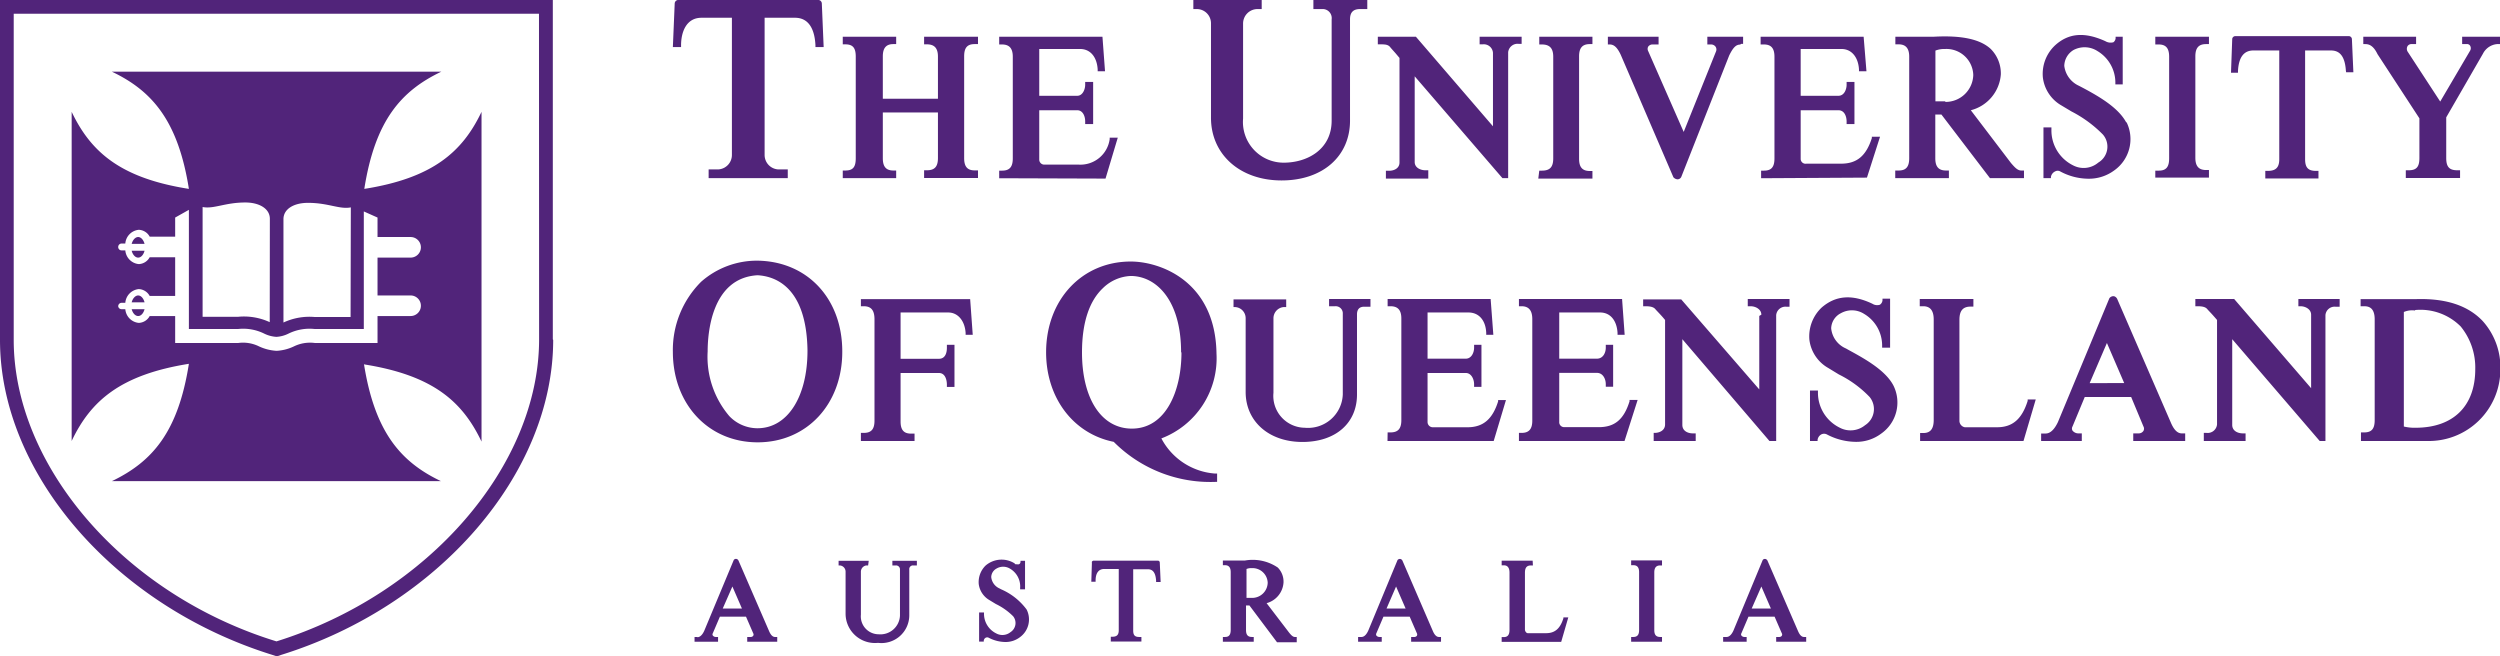 <svg xmlns="http://www.w3.org/2000/svg" viewBox="0 0 204.09 53.58"><path d="M182.33,24.41h-3.11V25h.16c.46,0,.7.07.85.28l.17.18c.19.2.35.38.59.66v8.53a.77.77,0,0,1-.86.69h-.22V36h3.41v-.62h-.21c-.44,0-.88-.21-.88-.69v-7L189.37,36l0,0h.47V25.73a.75.75,0,0,1,.83-.69H191v-.63h-3.37V25h.16c.44,0,.88.26.88.69v6l-6.29-7.29ZM143,49.68l.79-1.8.78,1.8ZM140.9,52h-.23v.39h1.92V52h-.19a.31.31,0,0,1-.24-.12.17.17,0,0,1,0-.18l.58-1.36h2.13l.59,1.36a.19.19,0,0,1,0,.2.24.24,0,0,1-.19.1H145v.39h2.45V52h-.18c-.19,0-.35-.16-.49-.49l-2.49-5.74a.25.25,0,0,0-.18-.14.22.22,0,0,0-.21.09l-2.39,5.76c-.11.24-.3.52-.56.52m-5.27-6.25h-2.52v.39h.17c.22,0,.48.07.48.57v4.73c0,.39-.15.56-.48.56h-.17v.39h2.52V52h-.14c-.34,0-.49-.17-.49-.56V46.73c0-.51.28-.57.49-.57h.14ZM124,36h8.62l1.07-3.35h-.66l0,.11c-.46,1.48-1.21,2.11-2.5,2.11H127.7a.4.4,0,0,1-.41-.43v-4h3.08c.47,0,.72.47.72.93v.2h.6V28.15h-.6v.23c0,.43-.23.9-.72.9h-3.08V25.51h3.34c.82,0,1.36.64,1.42,1.67v.15h.58l-.21-2.92H124V25h.21c.59,0,.88.34.88,1.05v8.29c0,.7-.28,1-.88,1H124Zm1.12,9.77h-2.53v.38h.16c.12,0,.48,0,.48.6v4.68c0,.52-.27.58-.48.58h-.16v.39h4.86l.58-2h-.4l0,.07c-.26.85-.7,1.22-1.41,1.22h-1.5c-.11,0-.23-.15-.23-.3V46.76c0-.42.15-.6.5-.6h.15ZM113.27,36h8.67l1-3.34h-.64l0,.11c-.46,1.46-1.23,2.11-2.5,2.11H117a.43.43,0,0,1-.46-.43v-4h3.13c.42,0,.67.47.67.93v.2h.6V28.15h-.6v.23c0,.44-.24.9-.67.9h-3.13V25.51h3.34c.85,0,1.41.64,1.45,1.67v.15h.58l-.22-2.92h-8.41V25h.23c.61,0,.89.32.89,1v8.3c0,.71-.28,1-.89,1h-.23Zm-.08,13.68.78-1.8.78,1.8ZM111.1,52h-.23v.39h1.93V52h-.19a.32.32,0,0,1-.25-.12.19.19,0,0,1,0-.18l.58-1.36h2.14l.59,1.36a.22.22,0,0,1,0,.2.26.26,0,0,1-.19.1h-.28v.39h2.44V52h-.17c-.19,0-.36-.16-.5-.49l-2.48-5.74a.25.25,0,0,0-.18-.14.25.25,0,0,0-.22.09l-2.39,5.76c-.11.24-.29.52-.56.52m-9.38-5.55a1,1,0,0,1,.43-.07,1.24,1.24,0,0,1,1.3,1.19,1.27,1.27,0,0,1-1.3,1.24h-.43Zm-.11-.69H99.83v.38H100c.32,0,.47.19.47.57v4.72c0,.51-.25.57-.47.57h-.17v.39h2.52V52h-.14c-.34,0-.49-.17-.49-.57v-2H102l2.25,3h1.61V52h-.15c-.17,0-.31-.16-.46-.34l-1.85-2.42a1.87,1.87,0,0,0,1.38-1.67h0a1.63,1.63,0,0,0-.47-1.24,3.64,3.64,0,0,0-2.68-.57m-12.49.14-.05,1.59h.35v-.1c0-.63.27-.94.7-.94h1.19v5c0,.37-.15.53-.51.53h-.14v.39h2.5V52H93c-.35,0-.49-.14-.49-.53v-5h1.18c.29,0,.64.11.69.94v.1h.37l-.07-1.59a.16.16,0,0,0-.14-.15H89.27a.17.17,0,0,0-.15.15M73.52,30.45h3.13c.61,0,.65.78.65.93v.21h.62V28.15H77.3v.23c0,.15,0,.91-.65.91H73.52V25.51h3.89c.79,0,1.36.68,1.42,1.68v.14h.58l-.21-2.91H70.28V25h.23c.61,0,.88.33.88,1.07v8.27c0,.71-.27,1-.88,1h-.23V36h4.38v-.6h-.28c-.6,0-.86-.3-.86-1Zm-2.6,15.33H68.46v.38h.11a.51.51,0,0,1,.46.52v3.46a2.4,2.4,0,0,0,2.65,2.34,2.27,2.27,0,0,0,2.55-2.22V46.5a.3.3,0,0,1,.32-.34h.3v-.38h-2v.38h.28a.32.32,0,0,1,.34.34v3.76a1.6,1.6,0,0,1-1.75,1.52,1.46,1.46,0,0,1-1.44-1.6v-3.5a.52.52,0,0,1,.44-.52h.15ZM59,49.68l.79-1.8.78,1.8ZM56.93,52H56.7v.39h1.92V52h-.19a.31.31,0,0,1-.24-.12.17.17,0,0,1,0-.18l.58-1.36h2.13l.59,1.36a.19.19,0,0,1,0,.2.24.24,0,0,1-.19.1H61v.39h2.45V52h-.18c-.19,0-.35-.16-.49-.49l-2.49-5.74s-.06-.13-.17-.14a.21.21,0,0,0-.22.09L57.49,51.5c-.11.24-.3.52-.56.52M10.8,24.68h1c-.08-.32-.29-.56-.52-.56s-.45.24-.53.56m1,.56h-1c.08.32.29.56.53.56s.44-.24.52-.56m-1-5.33h1c-.08-.32-.29-.56-.52-.56s-.45.24-.53.56m1,.56h-1c.08.32.29.56.53.56s.44-.24.52-.56M25.7,28a3,3,0,0,0-1.71.28,3.74,3.74,0,0,1-1.41.36,3.9,3.9,0,0,1-1.43-.36,2.93,2.93,0,0,0-1.7-.28H14.3V25.8H12.22a1.06,1.06,0,0,1-.89.56,1.22,1.22,0,0,1-1.1-1.12h-.3A.27.27,0,0,1,9.65,25a.28.28,0,0,1,.28-.28h.3a1.22,1.22,0,0,1,1.1-1.12,1.06,1.06,0,0,1,.89.56H14.3V21H12.22a1.06,1.06,0,0,1-.89.56,1.22,1.22,0,0,1-1.1-1.12h-.3a.27.27,0,0,1-.28-.28.28.28,0,0,1,.28-.28h.3a1.22,1.22,0,0,1,1.1-1.12,1.06,1.06,0,0,1,.89.56H14.3V17.76l1.12-.63v9.73h4a3.88,3.88,0,0,1,2.14.37,2.61,2.61,0,0,0,1,.27,2.55,2.55,0,0,0,1-.27,3.9,3.9,0,0,1,2.14-.37h4v-9.6l1.12.5v1.59h2.7a.84.84,0,1,1,0,1.68h-2.7v3.09h2.7a.84.84,0,1,1,0,1.68h-2.7V28Zm2.92-2.12H25.7a5,5,0,0,0-2.56.45V17.89c0-.83.85-1.33,2-1.33,1.68,0,2.57.55,3.5.37Zm-6.6.42a5,5,0,0,0-2.57-.44H16.54V16.9c.92.18,1.82-.37,3.49-.37,1.13,0,2,.5,2,1.33Zm7.72,3.45c5.58.89,8,3,9.57,6.3h0V9.13h0c-1.56,3.28-4,5.41-9.57,6.29.88-5.58,3-8,6.29-9.57H9.13c3.28,1.56,5.41,4,6.29,9.57-5.58-.88-8-3-9.57-6.29h0V36h0c1.56-3.29,4-5.41,9.57-6.3-.88,5.59-3,8-6.29,9.58H36c-3.28-1.56-5.41-4-6.29-9.58m14.3-2c0,10.28-9,20.77-21.44,24.66C10.08,48.52,1.12,38,1.12,27.75V1.12H44Zm1.12,0V0H0V27.75c0,10.9,9.36,21.72,22.26,25.72l.34.11.33-.11c12.88-4,22.23-14.82,22.23-25.72M66.57,3.84h.67L67.09.28A.3.3,0,0,0,66.84,0H55.33a.3.3,0,0,0-.25.28l-.15,3.56h.67V3.69c0-1,.38-2.24,1.67-2.24h2.48V12.64a1.18,1.18,0,0,1-1.1,1.19h-.8v.71h6.46v-.71h-.79a1.18,1.18,0,0,1-1.1-1.19V1.45H64.9c1.29,0,1.62,1.22,1.67,2.24Zm-.65,24.79c0,3.78-1.64,6.33-4.08,6.33h-.05a3.18,3.18,0,0,1-2.26-1,7.47,7.47,0,0,1-1.76-5.27c0-1.41.28-6,4.07-6.22,1.49.08,4,1,4.08,6.12m2.84.1c0-4.3-2.84-7.35-6.91-7.41A6.88,6.88,0,0,0,57.24,23a7.86,7.86,0,0,0-2.31,5.72c0,4.28,2.91,7.39,6.92,7.39s6.91-3.11,6.91-7.39m6.68-14.19h4.4v-.62h-.27c-.6,0-.86-.31-.86-1V4.6c0-.71.26-1,.86-1h.27V3h-4.4v.62h.23c.62,0,.9.32.9,1V8.06h-4.5V4.6c0-.69.28-1,.86-1h.23V3H68.8v.62H69c.62,0,.86.28.86,1v8.3c0,.74-.24,1-.86,1H68.8v.62h4.36v-.62h-.23c-.6,0-.86-.32-.86-1V9.18h4.5V12.9c0,.71-.27,1-.9,1h-.23ZM82.84,46a2,2,0,0,0-2.38.17,1.89,1.89,0,0,0-.56,1.51A1.78,1.78,0,0,0,80.79,49l.51.31a5.19,5.19,0,0,1,1.41,1,.88.88,0,0,1-.21,1.29,1.05,1.05,0,0,1-1.17.11,1.78,1.78,0,0,1-1-1.62V50h-.4v2.38h.38l0-.08a.31.31,0,0,1,.16-.24.27.27,0,0,1,.24,0,3,3,0,0,0,1.35.35,1.92,1.92,0,0,0,1.2-.39,1.79,1.79,0,0,0,.55-2.26,5.09,5.09,0,0,0-2.08-1.65l-.13-.07a1.14,1.14,0,0,1-.68-.93.82.82,0,0,1,.44-.7,1.06,1.06,0,0,1,1.07,0A1.68,1.68,0,0,1,83.28,48v.11h.4V45.78h-.37l0,.08c0,.11-.06.17-.12.2s-.18,0-.33,0m7.39-31.48,1-3.34h-.66l0,.12a2.41,2.41,0,0,1-2.49,2.08H85.25a.41.41,0,0,1-.41-.41V9h3.1c.45,0,.65.47.65.91v.22h.65V6.69h-.65v.23c0,.37-.2.9-.65.9h-3.1V4h3.34c.82,0,1.37.64,1.43,1.67v.15h.6L90,3H81.57v.63h.23c.6,0,.88.32.88,1v8.3c0,.71-.27,1-.88,1h-.23v.62Zm6.2,14.19c0,3.1-1.25,6.22-4.05,6.22-2.48,0-4.07-2.44-4.07-6.22,0-2.42.59-4.19,1.7-5.24a3.45,3.45,0,0,1,2.28-1h0c2.05,0,4.11,1.93,4.11,6.23m2.89.1c-.09-5.93-4.62-7.51-7-7.51h0c-4,0-6.91,3.14-6.91,7.41,0,3.72,2.22,6.65,5.52,7.31a11.12,11.12,0,0,0,8.28,3.27h.16v-.68h-.15a5.39,5.39,0,0,1-4.4-2.87,7,7,0,0,0,4.5-6.92M111,.74h.62V0h-4.4V.74h.7a.74.74,0,0,1,.79.84V9.85c0,2.36-2,3.43-3.91,3.43a3.32,3.32,0,0,1-3.32-3.6V1.91A1.18,1.18,0,0,1,102.63.74H103V0H97.42V.74h.32a1.16,1.16,0,0,1,1.12,1.17v7.7c0,3,2.37,5.12,5.76,5.12s5.59-2,5.59-4.88V1.58c0-.57.26-.84.82-.84m.34,24.3h.51v-.63H108.5V25H109a.58.58,0,0,1,.62.62v6.59a2.84,2.84,0,0,1-3.1,2.71,2.6,2.6,0,0,1-2.56-2.85V26a.92.92,0,0,1,.81-.93H105v-.63H100.7v.47l0,.16h.16a.91.91,0,0,1,.83.93V32c0,2.4,1.9,4.08,4.63,4.08s4.46-1.55,4.46-3.87V25.66c0-.4.2-.62.57-.62M124,3.58h.22V3h-3.43v.62h.25a.75.75,0,0,1,.84.69v6L115.59,3h-3.11v.62h.15c.44,0,.71,0,.9.28l.4.45.32.38v8.54c0,.46-.43.67-.84.67h-.27v.64h3.46V13.9h-.23c-.44,0-.88-.23-.88-.67v-7l7.16,8.31,0,0h.47V4.27a.77.77,0,0,1,.86-.69m1.6,11H130v-.62h-.21c-.61,0-.88-.31-.88-1V4.6c0-.7.28-1,.88-1H130V3h-4.34v.63h.21c.64,0,.93.31.93,1v8.3c0,.72-.28,1-.93,1h-.21Zm16.56-11h.16V3h-2.92v.63h.32a.45.45,0,0,1,.35.18.41.41,0,0,1,.05.36l-2.65,6.6-2.9-6.6a.39.39,0,0,1,0-.36.43.43,0,0,1,.32-.18h.53V3h-4.14v.63h.15c.36,0,.62.25.9.84l4.3,10,0,0a.49.49,0,0,0,.35.17h0a.35.35,0,0,0,.29-.19l3.91-9.91c.32-.66.56-.9.9-.9m1.56,22.15v6l-6.32-7.29-.05-.06h-3.11V25h.16c.47,0,.72.07.87.28l.17.18c.19.2.36.38.59.66v8.53c0,.48-.44.69-.86.69H135V36h3.43v-.62h-.23c-.43,0-.86-.21-.86-.69v-7L144.45,36l0,0H145V25.73a.76.76,0,0,1,.84-.69h.25v-.63h-3.41V25h.22c.44,0,.89.26.89.69m8.62-11.19,1.07-3.34h-.67l0,.11c-.46,1.45-1.22,2.09-2.5,2.09h-2.83A.4.4,0,0,1,147,13V9h3.08c.53,0,.67.57.67.91v.22h.64V6.69h-.64v.23c0,.35-.18.9-.67.9H147V4h3.34c.8,0,1.36.65,1.42,1.67v.15h.61L152.14,3h-8.41v.63H144c.59,0,.86.31.86,1v8.3c0,.72-.26,1-.86,1h-.23v.62Zm-2.92,12.31a1.43,1.43,0,0,1,.79-1.24,1.84,1.84,0,0,1,1.89.05,3,3,0,0,1,1.48,2.6v.16h.65v-4h-.62l0,.13a.48.48,0,0,1-.22.37.72.72,0,0,1-.6-.08c-1.66-.79-3-.69-4.15.31a3.24,3.24,0,0,0-1,2.62,3.08,3.08,0,0,0,1.54,2.31l.87.53a9,9,0,0,1,2.51,1.84,1.56,1.56,0,0,1-.37,2.3,1.88,1.88,0,0,1-2.08.2,3.17,3.17,0,0,1-1.77-2.87v-.16h-.65V36h.62l0-.1a.6.6,0,0,1,.31-.44.5.5,0,0,1,.44,0,5.13,5.13,0,0,0,2.36.61,3.36,3.36,0,0,0,2.08-.67,3.1,3.1,0,0,0,1-3.93c-.65-1.24-2.3-2.16-3.64-2.89l-.23-.13a2,2,0,0,1-1.21-1.65m9.34-18.53H158V4.13a2,2,0,0,1,.79-.13,2.19,2.19,0,0,1,2.3,2.12,2.26,2.26,0,0,1-2.3,2.2m3.66,6.22h2.78v-.62H165c-.31,0-.56-.3-.83-.61L160.89,9a3.27,3.27,0,0,0,2.45-2.92A2.83,2.83,0,0,0,162.52,4c-.86-.8-2.39-1.13-4.68-1h-3.11v.62H155c.58,0,.86.33.86,1v8.3c0,.71-.27,1-.86,1h-.28v.62h4.38v-.62h-.23c-.61,0-.88-.31-.88-1V9.35h.5ZM165.19,36l1-3.39h-.66l0,.12c-.47,1.49-1.24,2.15-2.5,2.15H160.4a.54.54,0,0,1-.44-.55V26.11c0-.74.28-1.08.91-1.08h.23v-.62h-4.38V25H157c.58,0,.86.36.86,1.08v8.22c0,.94-.49,1.05-.86,1.05h-.25V36Zm5.4-4.72L172,28l1.41,3.27ZM167,35.39h-.37V36h3.32v-.62h-.3a.61.61,0,0,1-.46-.23.33.33,0,0,1,0-.33l1-2.41h3.79l1,2.4a.37.37,0,0,1,0,.37.46.46,0,0,1-.37.2h-.46V36h4.24v-.62h-.28c-.35,0-.64-.29-.89-.88l-4.37-10.07a.41.41,0,0,0-.28-.25.41.41,0,0,0-.37.17L168,34.46c-.2.42-.53.93-1,.93M173.58,10c-.67-1.26-2.35-2.21-3.87-3a2.06,2.06,0,0,1-1.19-1.62,1.54,1.54,0,0,1,.76-1.3,1.93,1.93,0,0,1,1.95.09,3,3,0,0,1,1.46,2.56v.16h.6V3h-.58l0,.13a.46.46,0,0,1-.18.32.84.84,0,0,1-.66-.09c-1.7-.77-3-.66-4.1.34a3.19,3.19,0,0,0-1,2.61,3.05,3.05,0,0,0,1.52,2.3l.82.49a10,10,0,0,1,2.56,1.88,1.51,1.51,0,0,1-.37,2.29,1.85,1.85,0,0,1-2.06.23,3.18,3.18,0,0,1-1.77-2.9V10.4h-.65v4.14h.61l0-.11a.62.62,0,0,1,.35-.44.42.42,0,0,1,.4,0,4.9,4.9,0,0,0,2.29.6,3.47,3.47,0,0,0,2.13-.68,3.13,3.13,0,0,0,1-3.94m2.35,4.53h4.38v-.62h-.23c-.61,0-.88-.32-.88-1V4.6c0-.7.28-1,.88-1h.23V3h-4.38v.63h.28c.59,0,.85.31.85,1v8.3c0,.71-.25,1-.85,1h-.28Zm15.58-8.6h.59L192,3.18a.26.26,0,0,0-.23-.23h-9.31a.26.26,0,0,0-.23.22l-.1,2.77h.57V5.79c.06-1.12.48-1.67,1.26-1.67h2.11V13c0,.67-.28.95-.93.95h-.21v.62h4.34v-.62h-.21c-.63,0-.88-.27-.88-.95V4.12h2.09c.49,0,1.15.17,1.24,1.67Zm5.63,19.41a4.64,4.64,0,0,1,3.72,1.34,5.3,5.3,0,0,1,1.19,3.49c0,3-1.78,4.78-4.88,4.78a3.69,3.69,0,0,1-.95-.1V25.47a1.72,1.72,0,0,1,.92-.12m0-.93h-4.45V25H193c.37,0,.86.11.86,1.07v8.23c0,.73-.27,1-.86,1h-.26V36h5.38a5.84,5.84,0,0,0,6-5.8,5.66,5.66,0,0,0-1.45-4c-1.2-1.26-3-1.86-5.46-1.78M204.09,3.6V3H201V3.6h.45a.29.29,0,0,1,.21.15.4.4,0,0,1,0,.37l-2.45,4.17L196.54,4.2a.45.45,0,0,1,0-.43.37.37,0,0,1,.28-.17h.42V3h-4.31V3.6h.16c.28,0,.65.09,1,.82l3.42,5.24V12.9c0,.74-.25,1-.88,1h-.23v.63h4.43v-.63h-.23c-.65,0-.9-.28-.9-1V9.58l3-5.2a1.44,1.44,0,0,1,1.15-.78Z" style="fill:#51247a"/></svg>
